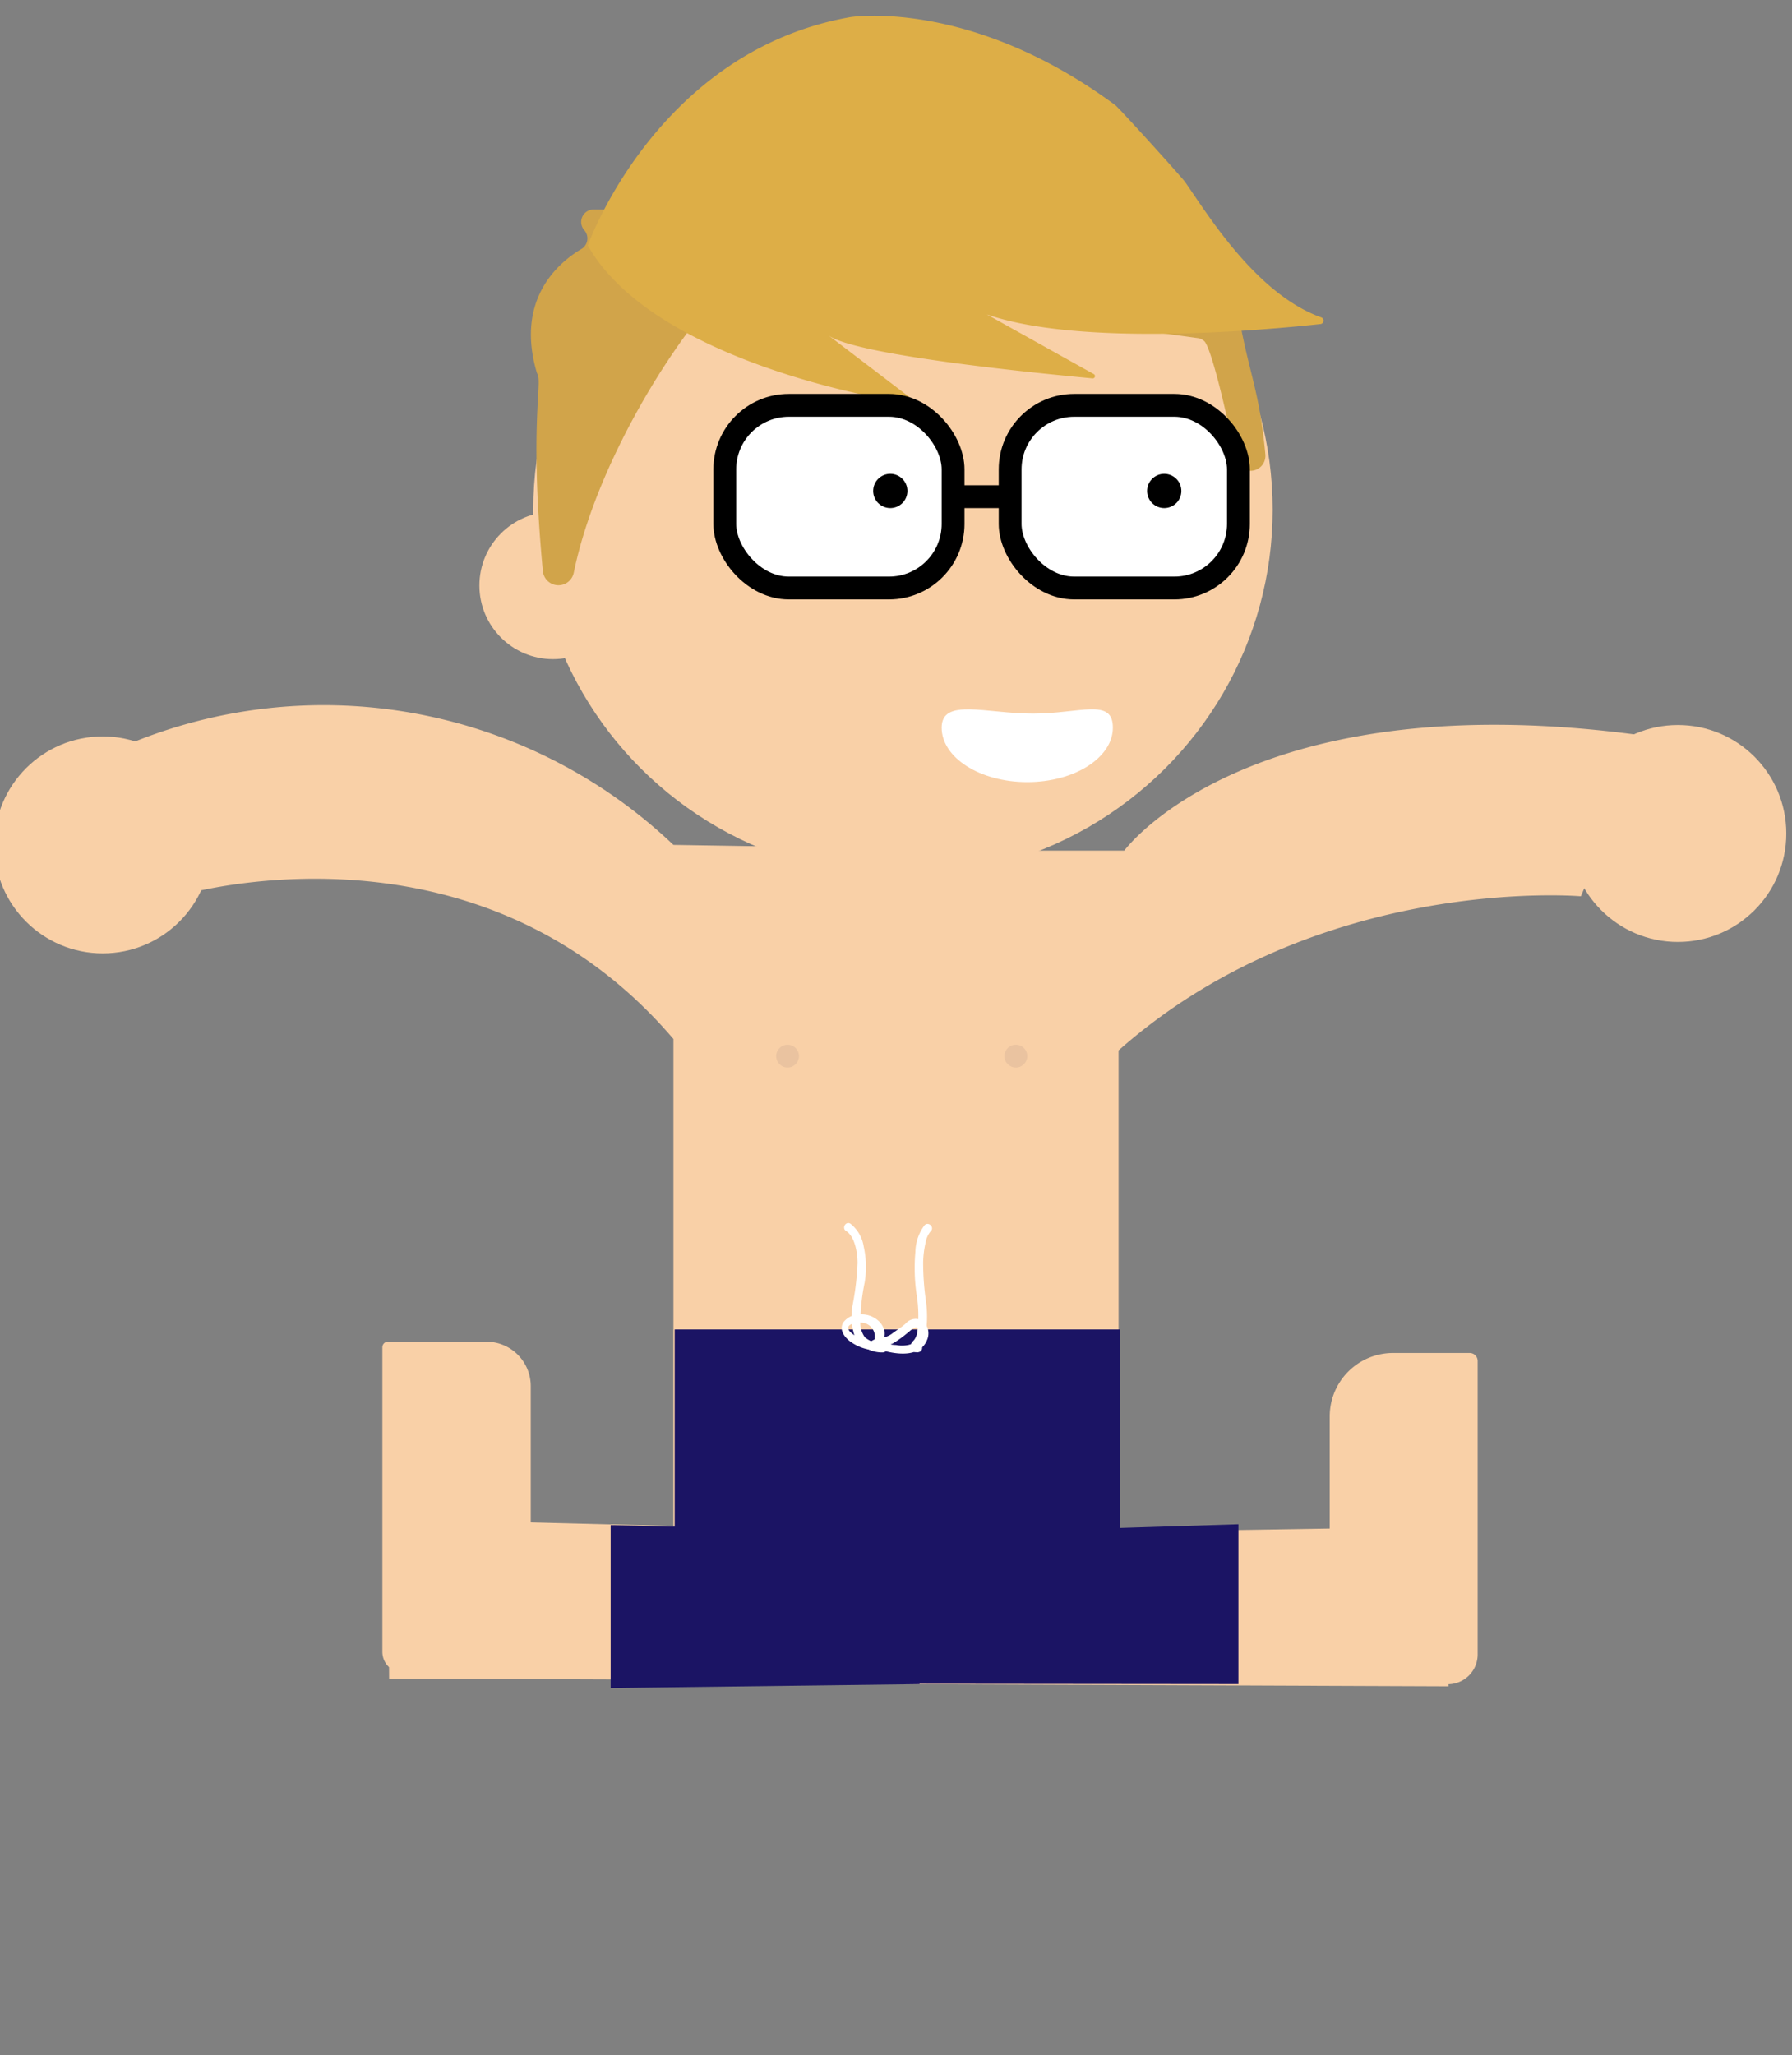 <svg viewBox="0 0 157 180" xmlns="http://www.w3.org/2000/svg"><rect x="0" y="0" width="157" height="180" fill="#808080" stroke="none"/><path d="m34.09 147.02-.08-14 45.44 1.15.61 13.02z" fill="#f9d0a7"/><path d="m125.99 133.72.92 13.97-48.41-.19-1-13z" fill="#f9d0a7"/><path d="m108.5 133.5v14l-30.51-.03-1-13z" fill="#1b1464"/><g fill="#f9d0a7"><path d="m98 92v44h-39v-45c-17.5-20.5-43.5-12.5-43.5-12.5l-5-13a44.49 44.49 0 0 1 48.5 8.5l31.5.5h8s11-15 46-10l-6 14s-23-2-40.5 13.5"/><circle cx="9" cy="74" r="9.5"/><circle cx="147" cy="73" r="9.5"/><ellipse cx="79.11" cy="44.64" rx="32.39" ry="32.14"/><circle cx="48.45" cy="51.28" r="6.45"/></g><path d="m97.5 63.73c0 2.63-3.36 4.77-7.5 4.77s-7.5-2.14-7.5-4.77 3.86-1.23 8-1.23 7-1.41 7 1.23z" fill="#fff"/><path d="m110.86 39.81c-.5-5.47-1.35-6.86-2.26-11.77a1.09 1.09 0 0 0 -.58-.78l-22.76-11.61a1 1 0 0 0 -.63-.11l-22.37 2.81h-10.26a1.09 1.09 0 0 0 -.81 1.81 1.08 1.08 0 0 1 -.24 1.64c-2.04 1.2-5.77 4.4-3.95 10.73a1.17 1.17 0 0 0 .09.24c.44.8-.73 4.45.47 17.23a1.37 1.37 0 0 0 2.71.15c2.09-10.15 9.62-21.75 14.05-25.73a1.06 1.06 0 0 1 .92-.23l39.76 5.43a1.08 1.08 0 0 1 .51.26c.54.51 1.72 5.17 2.76 10.3a1.31 1.31 0 0 0 2.59-.37z" fill="#d1a44a"/><path d="m80.09 35.32c-2.59-.17-22.91-3.74-28.59-13.82 0 0 6-17 23-20 0 0 10.46-1.7 23.2 7.7.37.28 5.86 6.35 6.12 6.73 1.92 2.73 6.2 9.82 11.94 11.87a.3.3 0 0 1 -.06.58c-5 .54-21 2-29.24-.84l9.36 5.22a.2.2 0 0 1 -.1.38c-4.14-.39-20.88-2-23.17-3.79l7.6 5.79a.1.1 0 0 1 -.06.18z" fill="#ddae47"/><rect fill="#fff" height="16" rx="5.61" stroke="#000" stroke-miterlimit="10" stroke-width="2" transform="matrix(-1 0 0 -1 147 87)" width="20" x="63.5" y="35.5"/><rect fill="#fff" height="16" rx="5.61" stroke="#000" stroke-miterlimit="10" stroke-width="2" transform="matrix(-1 0 0 -1 197 87)" width="20" x="88.5" y="35.5"/><path d="m88.5 43.5h-5" fill="none" stroke="#000" stroke-miterlimit="10" stroke-width="2"/><circle cx="102" cy="43" r="1.5"/><circle cx="78" cy="43" r="1.5"/><path d="m59.12 116.44h39v20.06h-39z" fill="#1b1464" transform="matrix(-1 0 0 -1 157.23 252.94)"/><path d="m111.11 126.5h20.89a5.55 5.55 0 0 1 5.5 5.5v6.76a.7.7 0 0 1 -.7.7h-25.7a2.61 2.61 0 0 1 -2.61-2.61v-7.79a2.61 2.61 0 0 1 2.61-2.61z" fill="#f9d0a7" transform="matrix(0 -1 1 0 -10 256)"/><path d="m53.5 147.84v-14.27l26.44.65.62 13.28z" fill="#1b1464"/><path d="m27.33 125.5h26.67a.49.49 0 0 1 .49.49v8.62a3.89 3.89 0 0 1 -3.89 3.89h-23.27a1.83 1.83 0 0 1 -1.83-1.83v-9.34a1.83 1.83 0 0 1 1.83-1.83z" fill="#f9d0a7" transform="matrix(0 -1 1 0 -92 172)"/><circle cx="89" cy="92.5" fill="#eac3a0" r="1"/><circle cx="69" cy="92.5" fill="#eac3a0" r="1"/><path d="m77.32 117.7a2.52 2.52 0 0 1 -1.55-.58 2.15 2.15 0 0 1 -.39-1.38 17.59 17.59 0 0 1 .37-3.39 8.24 8.24 0 0 0 -.08-3.17 3.16 3.16 0 0 0 -1.16-2c-.41-.26-.79.39-.38.64.8.5 1 2 1 2.8a24 24 0 0 1 -.43 3.68 5.52 5.52 0 0 0 .23 2.88 2.79 2.79 0 0 0 2.4 1.27c.48 0 .48-.71 0-.75z" fill="#fff"/><path d="m80.32 118.45a.77.77 0 0 0 .29-.07.37.37 0 0 0 .18-.33.49.49 0 0 0 -.12-.3l-.1-.09v.21l.09-.08c.28-.17.4-.72.45-1a9.92 9.92 0 0 0 0-2.93 23.34 23.34 0 0 1 -.23-3.34 8.58 8.58 0 0 1 .21-1.68 2.07 2.07 0 0 1 .45-1c.36-.34-.18-.87-.53-.54a4 4 0 0 0 -.81 2.33 16 16 0 0 0 .1 3.72 11.34 11.34 0 0 1 .07 3.29 1.53 1.53 0 0 1 -.26.69c-.11.14-.24.22-.28.39s.11.46.28.65l-.11-.37.19-.32h.09c-.47.07-.48.82 0 .75z" fill="#fff"/><path d="m76.45 117.48a3 3 0 0 1 -1.93-.8c-.2-.2-.33-.44-.06-.63a1.49 1.49 0 0 1 1-.21 1.23 1.23 0 0 1 1.19 1.26 1.08 1.08 0 0 0 1 1.26c1.22.3 3 .43 3.57-1a1.44 1.44 0 0 0 -.33-1.63 1.15 1.15 0 0 0 -1.56.21c-.38.33-.82.59-1.21.89a1.69 1.69 0 0 1 -.9.32 2 2 0 0 0 -1 .4c-.38.29 0 .94.38.65s1.07-.27 1.61-.53a9.44 9.44 0 0 0 1.23-.87c.31-.23.92-.92 1.12-.24s-.46 1.13-1 1.24a2.7 2.7 0 0 1 -1.06 0c-.26 0-.93-.08-1-.36a1.19 1.19 0 0 1 0-.42 2.2 2.2 0 0 0 0-.44 1.85 1.85 0 0 0 -.43-.79 2.19 2.19 0 0 0 -1.69-.67 1.81 1.81 0 0 0 -1.51.72c-.37.65.13 1.29.63 1.66a4 4 0 0 0 2.15.76c.49 0 .48-.72 0-.75z" fill="#fff"/></svg>